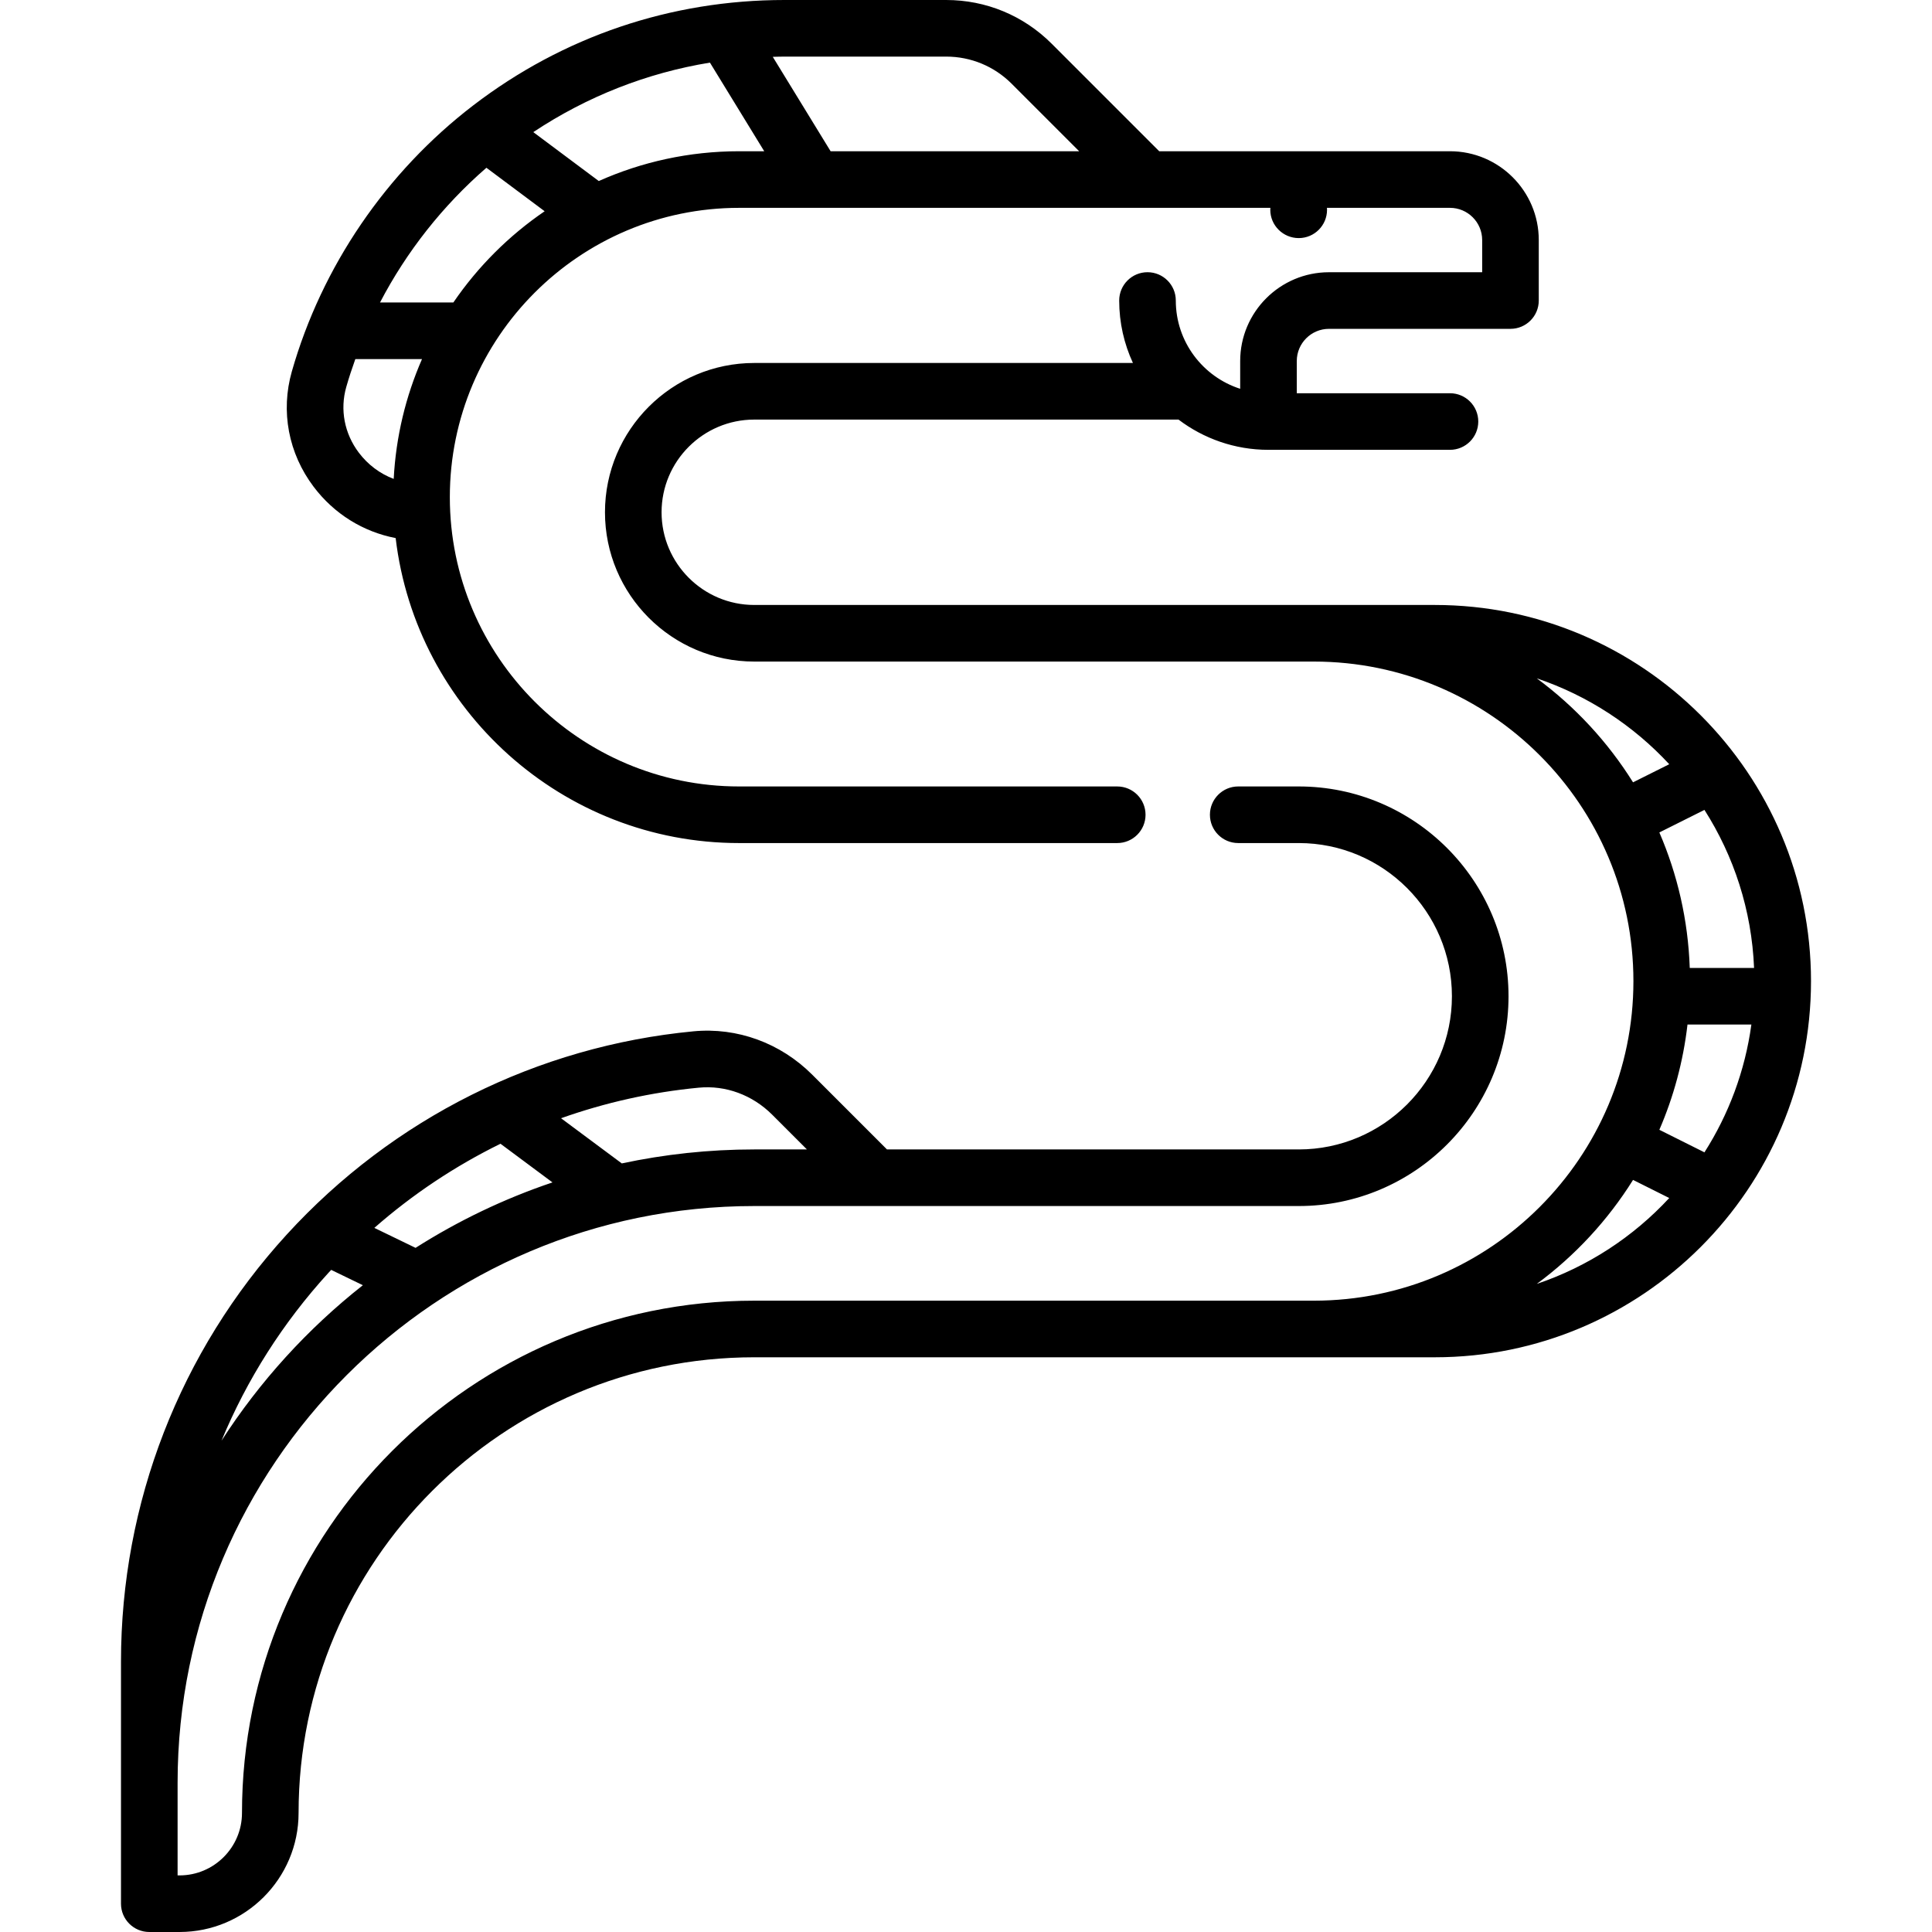 <?xml version="1.0" encoding="iso-8859-1"?>
<!-- Generator: Adobe Illustrator 19.0.0, SVG Export Plug-In . SVG Version: 6.00 Build 0)  -->
<svg version="1.1" id="Capa_1" xmlns="http://www.w3.org/2000/svg" xmlns:xlink="http://www.w3.org/1999/xlink" x="0px" y="0px"
	 viewBox="0 0 512 512" style="enable-background:new 0 0 512 512;" xml:space="preserve">
<g>
	<g>
		<path d="M380.25,160.323H199.887c-13.545,0-24.564-11.02-24.564-24.565s11.02-24.564,24.564-24.564h112.226
			c0.065,0,0.129-0.008,0.193-0.01c6.637,5.033,14.902,8.026,23.855,8.026h48.097c4.142,0,7.5-3.358,7.5-7.5
			c0-4.142-3.358-7.5-7.5-7.5h-40.597v-8.532c0-4.705,3.828-8.532,8.532-8.532h48.097c4.142,0,7.5-3.358,7.5-7.5V63.613
			c0-12.976-10.557-23.532-23.532-23.532h-77.055l-28.492-28.492C271.238,4.115,261.303,0,250.734,0h-42.831
			c-30.106,0-58.623,9.651-82.467,27.91c-23.081,17.674-40.161,42.721-48.095,70.528c-3.013,10.561-0.909,21.696,5.773,30.552
			c5.433,7.201,13.128,11.951,21.74,13.606c5.383,45.453,44.148,80.823,91.025,80.823h100.202c4.142,0,7.5-3.358,7.5-7.5
			c0-4.142-3.358-7.5-7.5-7.5H195.879c-42.276,0-76.669-34.394-76.669-76.669s34.394-76.669,76.669-76.669h140.784
			c-0.012,0.171-0.026,0.342-0.026,0.516c0,4.142,3.398,7.5,7.54,7.5c4.142,0,7.5-3.358,7.5-7.5c0-0.174-0.014-0.345-0.026-0.516
			h32.607c4.705,0,8.532,3.828,8.532,8.532v8.532h-40.597c-12.976,0-23.532,10.557-23.532,23.532v7.357
			c-9.887-3.178-17.064-12.46-17.064-23.389v-0.012c0-4.142-3.358-7.494-7.5-7.494c-4.142,0-7.5,3.364-7.5,7.506
			c0,5.906,1.31,11.51,3.641,16.548h-100.35c-21.816,0-39.564,17.749-39.564,39.565s17.749,39.564,39.564,39.564h148.298
			c46.696,0,84.686,37.99,84.686,84.686c0,46.695-37.99,84.685-84.686,84.685H199.887c-74.857,0-135.758,60.901-135.758,135.758
			c0,9.125-7.423,16.548-16.548,16.548h-0.516v-24.564c0-84.267,68.556-152.823,152.823-152.823h144.29
			c30.656,0,55.597-24.94,55.597-55.597s-24.941-55.597-55.597-55.597h-16.036c-4.142,0-7.5,3.358-7.5,7.5
			c0,4.142,3.358,7.5,7.5,7.5h16.036c22.385,0,40.597,18.211,40.597,40.597s-18.212,40.597-40.597,40.597h-109.12l-19.806-19.806
			c-8.41-8.411-19.883-12.601-31.483-11.495c-41.356,3.943-79.631,23.068-107.775,53.854c-28.329,30.987-43.93,71.19-43.93,113.205
			v64.13c0,4.142,3.358,7.5,7.5,7.5h8.016c17.396,0,31.548-14.152,31.548-31.548c0-66.586,54.172-120.758,120.758-120.758H380.25
			c54.967,0,99.686-44.719,99.686-99.686C479.936,205.042,435.217,160.323,380.25,160.323z M104.336,126.915
			c-3.618-1.368-6.82-3.743-9.248-6.959c-3.822-5.065-5.033-11.408-3.323-17.402c0.711-2.493,1.527-4.953,2.401-7.393h17.67
			C107.546,104.976,104.923,115.68,104.336,126.915z M120.144,80.161h-19.435c7.039-13.501,16.642-25.675,28.197-35.702
			l15.431,11.524C134.844,62.461,126.627,70.673,120.144,80.161z M195.879,40.081c-13.236,0-25.823,2.824-37.197,7.894
			l-17.355-12.961c14.238-9.451,30.082-15.688,46.813-18.421l14.389,23.488H195.879z M220.12,40.081l-15.327-25.018
			c1.036-0.026,2.069-0.062,3.109-0.062h42.832V15c6.562,0,12.73,2.555,17.37,7.195l17.886,17.886H220.12z M185.193,288.245
			c7.123-0.684,14.217,1.933,19.453,7.168l9.199,9.199h-13.958c-12.037,0-23.778,1.285-35.104,3.705l-16.1-11.972
			C160.384,292.188,172.631,289.443,185.193,288.245z M132.637,303.106l13.776,10.244c-12.859,4.334-25.023,10.189-36.284,17.345
			l-10.925-5.292C109.378,316.48,120.622,309,132.637,303.106z M87.065,337.287c0.233-0.255,0.472-0.502,0.706-0.755l8.39,4.064
			c-14.648,11.549-27.332,25.483-37.462,41.21C65.428,365.585,74.973,350.514,87.065,337.287z M451.697,214.632
			c7.779,12.206,12.522,26.519,13.149,41.883h-17.043v0.001c-0.44-12.712-3.27-24.827-8.057-35.908L451.697,214.632z
			 M432.774,207.325c-6.698-10.716-15.373-20.074-25.513-27.559c13.557,4.576,25.587,12.484,35.106,22.762L432.774,207.325z
			 M407.261,340.25c10.14-7.485,18.814-16.843,25.513-27.559l9.593,4.797C432.849,327.767,420.818,335.674,407.261,340.25z
			 M451.698,305.383l-11.951-5.976c3.77-8.727,6.325-18.095,7.456-27.891h16.93C462.45,283.843,458.107,295.328,451.698,305.383z"/>
	</g>
</g>
<g>
</g>
<g>
</g>
<g>
</g>
<g>
</g>
<g>
</g>
<g>
</g>
<g>
</g>
<g>
</g>
<g>
</g>
<g>
</g>
<g>
</g>
<g>
</g>
<g>
</g>
<g>
</g>
<g>
</g>
</svg>
